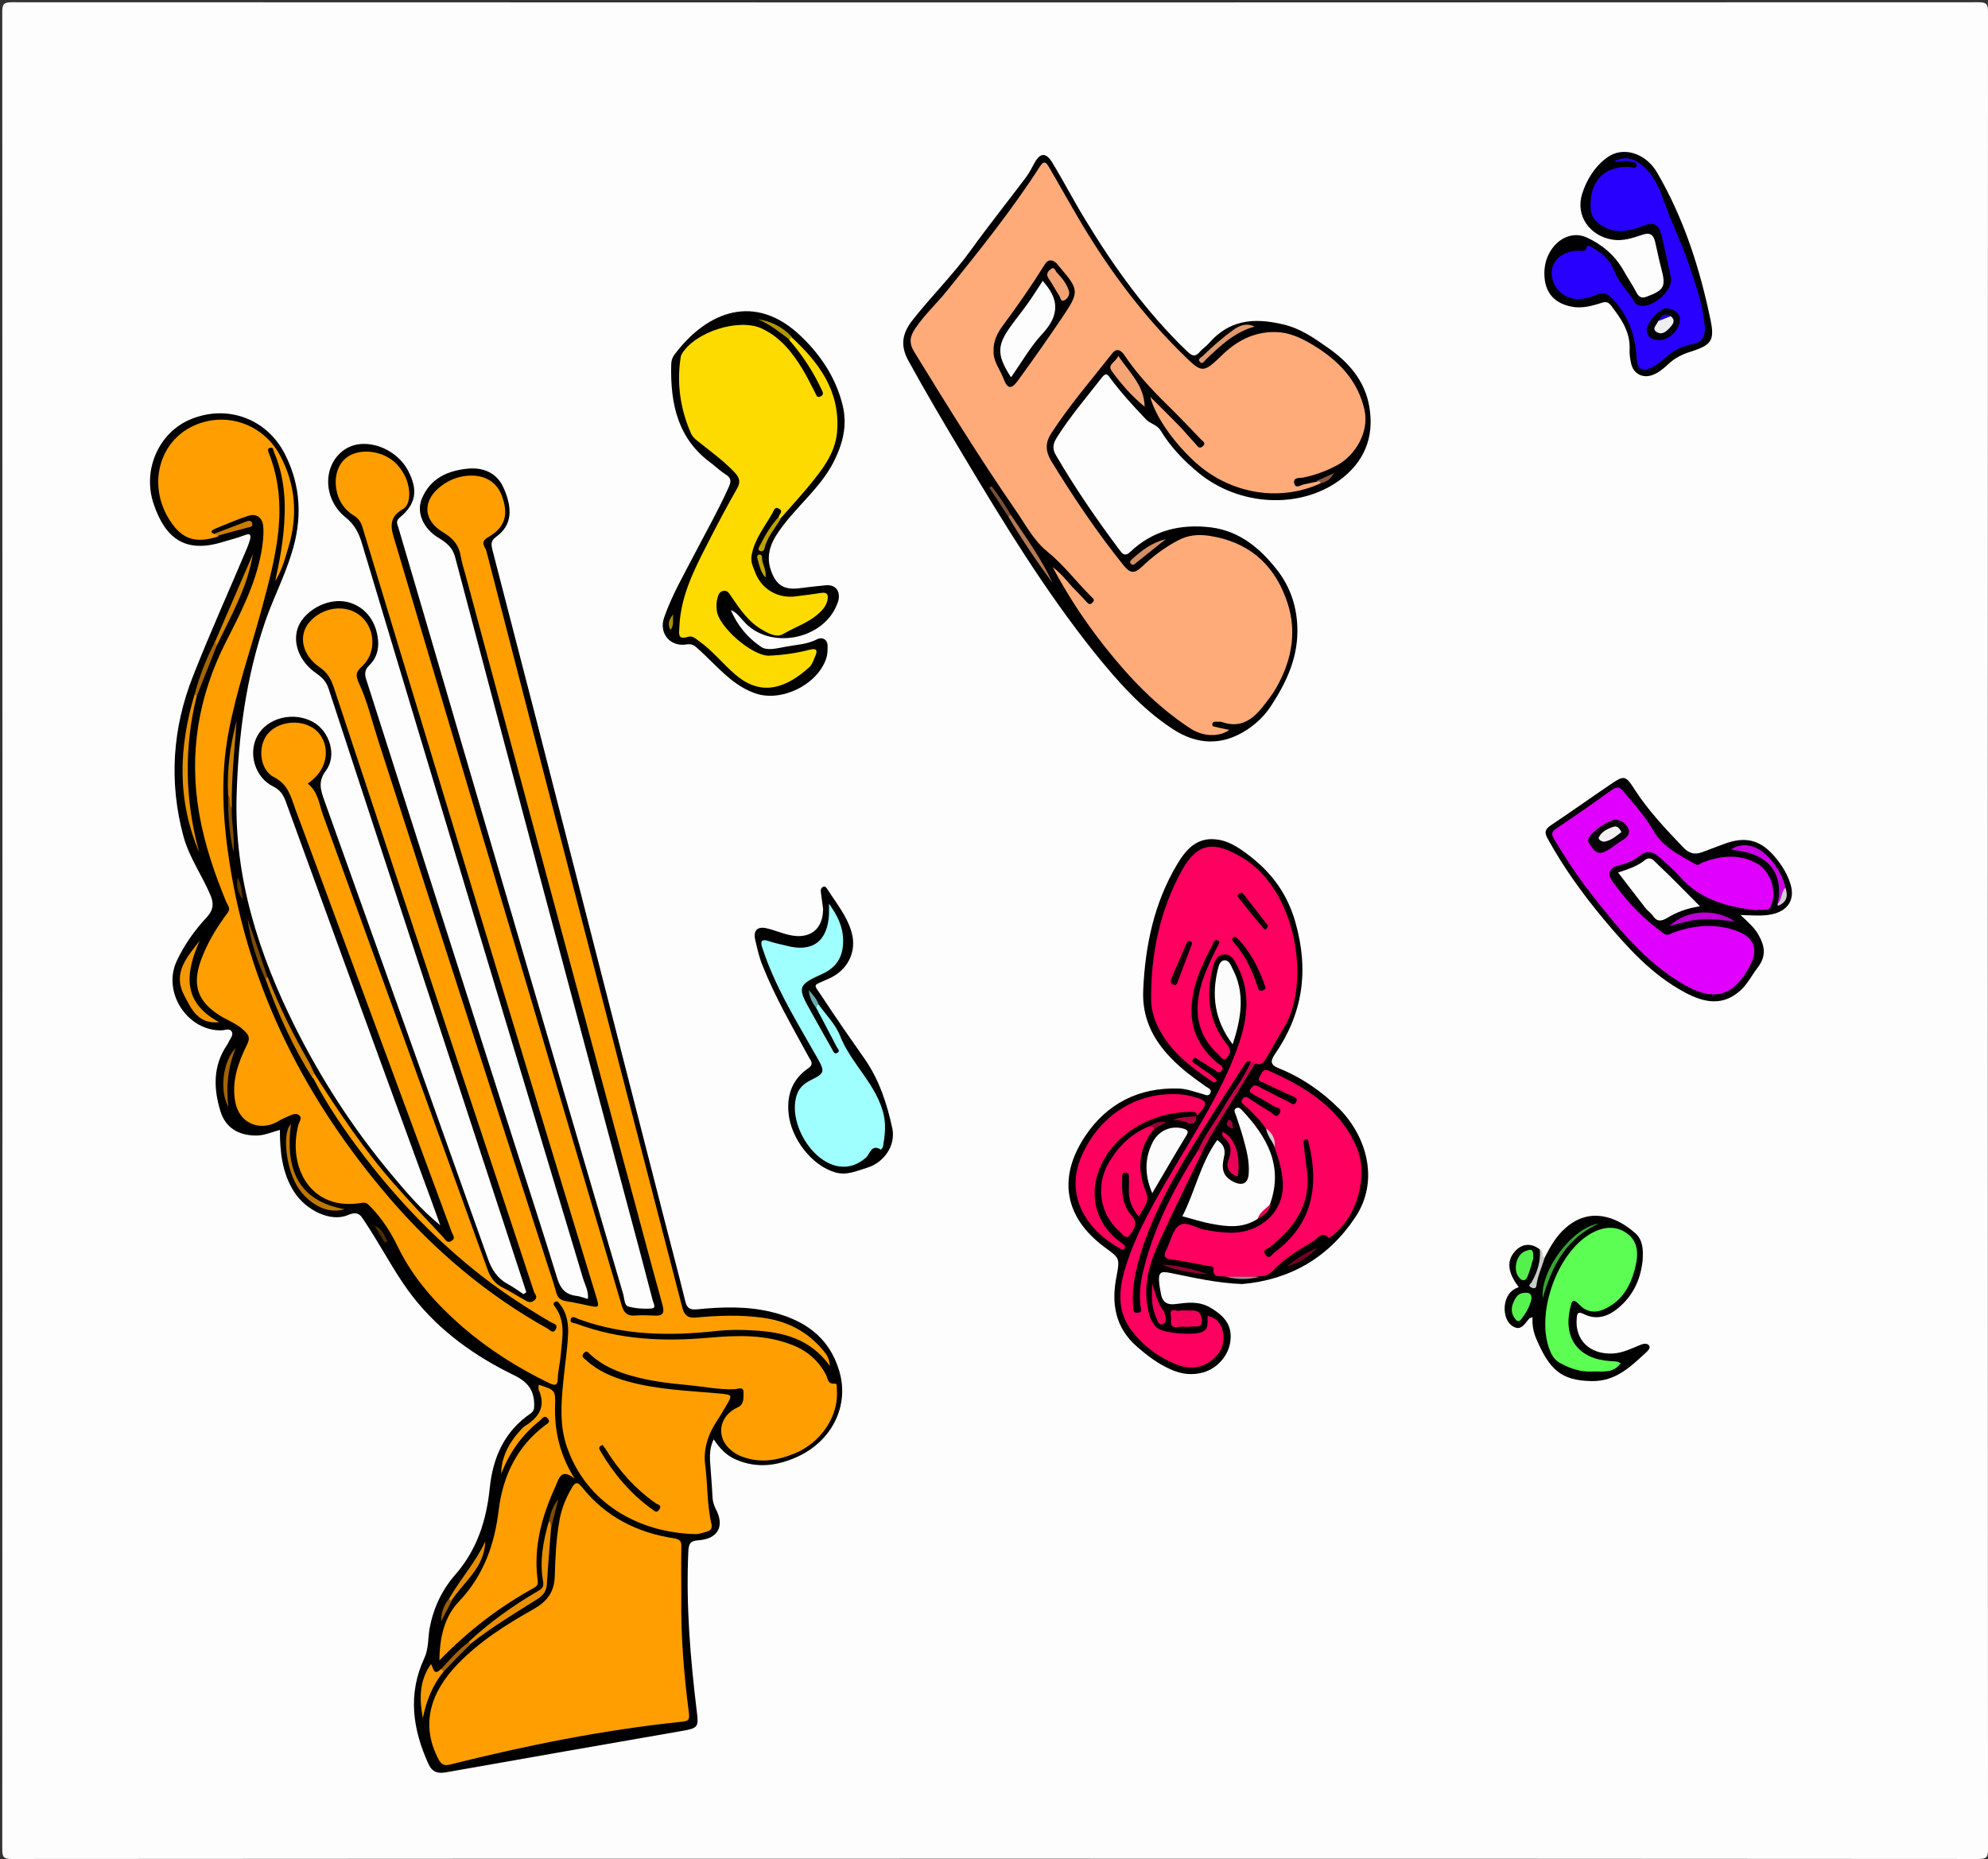 <?xml version="1.0" encoding="utf-8"?>
<!-- Generator: Adobe Illustrator 18.0.0, SVG Export Plug-In . SVG Version: 6.00 Build 0)  -->
<!DOCTYPE svg PUBLIC "-//W3C//DTD SVG 1.1//EN" "http://www.w3.org/Graphics/SVG/1.1/DTD/svg11.dtd">
<svg version="1.1" id="harp1" xmlns="http://www.w3.org/2000/svg" xmlns:xlink="http://www.w3.org/1999/xlink" x="0px" y="0px"
	 viewBox="0 0 706.7 660.9" enable-background="new 0 0 706.7 660.9" xml:space="preserve">
<rect x="0" y="0" width="706.7" height="660.9" fill="#333333" stroke="none"/>
<g>
	<g>
		<path fill="#FDFDFD" d="M353.7,660.8c-116.5,0-233,0-349.5,0.1c-2.8,0-3.4-0.6-3.4-3.4c0.1-217.8,0.1-435.6,0-653.3
			c0-2.8,0.6-3.4,3.4-3.4c233,0.1,466.1,0.1,699.1,0c2.8,0,3.4,0.6,3.4,3.4c-0.1,217.8-0.1,435.6,0,653.3c0,2.8-0.6,3.4-3.4,3.4
			C586.7,660.8,470.2,660.8,353.7,660.8z"/>
		<path d="M187.1,459.4c-3.4-10.5-6.9-21-10.3-31.5c-20-61-40-122-60-183.1c-0.8-2.4-2.2-3.9-4.2-5.3c-6-4.1-8.6-10.5-6.8-16.1
			c1.8-5.4,8.7-9.9,15.1-9.7c6.2,0.2,11.4,4.5,13,11c1.1,4.3,0.7,8.6-2.6,11.8c-1.9,1.8-1.7,3.5-0.9,5.7
			c17.4,54.5,34.8,109,52.2,163.5c5.2,16.3,10.5,32.5,15.5,48.8c1.1,3.6,2.9,5.7,6.7,6.2c1.3,0.1,2.6,0.7,4.2,1.1
			c0.3-2.8-1.1-5.1-1.8-7.5c-26.1-87-52.4-174-78.5-261c-1.1-3.7-2.6-6.8-5.9-9.4c-8.5-6.9-8-19.6,0.4-24.5c6.9-4,17.7-0.1,21.9,8
			c3.6,6.9,2.8,11.8-3,16.6c-1.5,1.3-0.9,2.2-0.5,3.5c6.8,23,13.5,45.9,20.2,68.9c19.9,68,39.9,135.9,59.8,203.9
			c0.4,1.5,0.3,3.8,1.8,4.2c2.6,0.7,5.5,0.9,8.2,0.7c1.9-0.2,0.6-2,0.4-3c-2.9-11.2-5.9-22.4-8.9-33.6
			c-20.5-76.8-41-153.6-61.3-230.5c-1-3.7-3.3-5.3-6.1-7c-5.3-3.3-7.8-9-5.7-13.9c3-7.2,9.2-9.9,16.4-10.6
			c5.5-0.5,10.3,1.6,12.6,6.8c3,6.8,3.5,13.1-2.7,17.5c-2.1,1.5-1.6,3-1.2,4.8c5.3,20.6,10.7,41.3,16,61.9
			c14.6,56.9,29.1,113.8,43.7,170.6c2.9,11.5,6,22.9,8.8,34.4c0.6,2.6,1.8,3.1,4.1,2.9c9-0.9,18-1.2,26.8,1
			c11.3,2.8,20.2,8.7,23.8,20.8c3.7,12-2.2,24.7-14.6,30.5c-7.2,3.3-14.5,4.4-22.1,1.1c-3.3-1.4-5.7-3.9-7.9-7.2
			c-1.3,2.7-1.4,5.2-1.3,7.7c0.3,4.4,0.7,8.7,0.9,13.1c0.1,1.4,0.5,2.6,1.1,3.9c3.3,6.1,0.9,10.7-6.1,11.2c-2.8,0.2-3.4,1-3.6,3.7
			c-0.9,19.2,0.7,38.2,3,57.2c0.7,5.3,0.4,5.9-4.8,6.8c-28.1,4.9-56.3,9.8-84.4,14.8c-2.9,0.5-4.9-0.1-6.2-3
			c-5.6-12.3-7.4-24.8-1.5-37.5c1.6-3.4,1.3-7.1,1.9-10.6c1.3-7.1,4.3-13.6,9-19c7.9-9,11.2-19.4,12.4-31c1.1-10.7,5.1-20,14.4-26.4
			c1.2-0.8,1.4-1.6,1.4-3.1c0-5.3-2.3-8.2-7.2-10.6c-13.8-6.7-26.2-15.5-35.8-27.7c-5.4-6.9-9.5-14.6-14.1-22c-1-1.6-2-3.2-3-4.7
			c-1.5-2.2-2.2-4.2-6.2-2.5c-6.1,2.6-14.9-1.8-19-8.2c-4.3-6.7-5.1-14.2-5.1-22.1c-3,0.8-5.7,2.1-8.8,2c-6-0.1-10.5-2.8-12.3-8.5
			c-2.5-8.1-2.8-16.2,2.3-23.7c0.3-0.4,0.5-0.9,0.7-1.3c0.6-1.1,1.6-2.3,1-3.4c-0.7-1.3-2.3-0.6-3.4-0.5
			c-12.2,0.5-21.4-13.4-16.2-24.6c2.7-5.8,6.4-11,10.7-15.6c2.4-2.6,2.6-5,1.2-8.1c-3-7-7.5-13.3-9.5-20.7
			c-5.2-19.3-3.9-38.4,3.4-56.9c6-15.3,12.8-30.3,19.2-45.5c0.4-0.9,0.7-1.9,1-2.8c0.5-1.8,0.3-2.7-1.9-1.8c-2.7,1-5.4,1.7-8.1,2.5
			c-13,3.9-20.1-1.4-24.2-13.7c-4.1-12.2,2-25.4,13.1-30c12.9-5.4,27-0.4,33.5,12.2c5.9,11.5,6.3,23.4,2.4,35.6
			c-2.5,8.1-6.4,15.7-9.2,23.7c-7,20.3-9.7,41.2-10.3,62.5c-0.8,29.2,7.9,56.1,20.8,82c9.3,18.6,20.5,35.9,33.8,51.9
			c5.5,6.6,11,13.1,17.8,18.6c-2.3-6.4-4.6-12.8-7-19.2c-16-43.8-32-87.6-47.9-131.4c-0.9-2.4-1.9-4.1-4.5-5.4
			c-6.5-3.2-9-11.8-5.6-18c3.5-6.4,12.8-8.8,19.8-4.9c5.8,3.2,8.6,11.8,4.6,17.2c-3,4-1.9,7-0.6,10.7
			c19.4,54.2,38.8,108.5,58.1,162.8c1.4,4,3.4,7.1,7.1,9.1c2,1.1,3.8,2.4,5.6,3.6C186.7,459.7,186.9,459.6,187.1,459.4z"/>
		<path d="M441.6,456.5c-8.7-0.3-17-2.2-25.3-3.9c-3.9-0.8-4.6-0.3-4.2,3.8c0.1,1,0.3,2,0.5,3c0.4,3.2,1.9,4.7,5.4,4.2
			c4-0.5,8.1-1.1,12.1,1.2c5.4,3.1,7.9,6.5,7.3,11.8c-0.5,5.1-4.5,9.8-9.6,11.3c-3.9,1.1-7.6,0.7-11.3-0.9c-4.7-2-8.6-5-12.4-8.3
			c-7.7-6.8-9.1-15.3-7.2-24.9c1.3-6.8,1-6.5-4.5-10.6c-13.6-10.2-16.7-24.1-6.7-39.2c7.7-11.6,19.1-17.5,33.4-17
			c2.9,0.1,5.6,1.2,8.3,1.9c1,0.3,2.3,1.1,2.9-0.4c0.5-1.3-0.8-1.6-1.6-2.2c-4.3-3-8.5-6.1-12.2-9.9c-6.7-6.8-10.6-14.7-10.1-24.5
			c0.7-15.8,3.9-31,12.1-44.7c3-5,6.8-9.5,13.6-8.8c3.5,0.3,6.5,1.9,9.3,3.8c9.2,6.4,15.8,14.1,19.1,25.7
			c4.9,17.3,2.6,32.5-7.3,46.9c-1.7,2.5-1.6,3.8,1.4,5c8.2,3.3,15.4,8.3,21.6,14.5c9.6,9.8,14.3,25.5,5.5,38.6
			C472.2,447.1,458.6,455,441.6,456.5z"/>
		<path d="M461.2,224.7c-0.1,9.7-4,18-9.2,26c-2.3,3.6-5.1,6.3-8.5,8.6c-8.9,5.9-17.9,5.7-26.9-0.3c-10.9-7.2-19.3-16.8-27.4-26.8
			c-17.6-22-32.2-45.9-46.6-70c-6.7-11.2-13.4-22.5-19.7-34c-3-5.5-2.1-9.8,1.5-14.4c6.6-8.4,14.3-16,20.6-24.7
			c6.4-8.9,13.3-17.5,19.9-26.3c1.1-1.5,1.9-3.2,2.8-4.8c2-3.7,4.1-3.9,6.3-0.3c4.1,6.7,7.7,13.7,11.8,20.4
			c10.3,17,21.9,33.1,36.3,46.9c1.7,1.6,2.8,2,4.4,0.1c0.9-1.1,2.1-1.8,3-2.8c7.3-8.5,15.8-9.5,26.5-7c6.5,1.5,11.1,4.9,16,8.3
			c7.5,5.2,13.3,11.9,14.8,21.2c1.8,10.7-1.9,19.6-10.7,26c-14.2,10.3-35.5,9.1-49.8-2.5c-5.4-4.4-10.1-9.3-13.7-15.2
			c-1.3-2.2-3.8-2.4-5.3-4.1c-4.4-4.6-8.7-9.3-12.5-14.4c-0.9-1.2-1.5-2.4-3-0.5c-5.5,7.1-11.4,13.9-16.2,21.6
			c-1.3,2.1-1.6,3.9-0.2,6.2c6.9,11.8,14.6,23,22.7,33.8c1.1,1.5,2,2.1,3.7,0.5c8.1-7.7,17.9-10,28.7-8.7
			c10.1,1.3,17.3,7.3,23.3,14.9C458.9,208.8,461.3,216.4,461.2,224.7z"/>
		<path fill="#010100" d="M259.8,216.9c2.3,5.4,6,9.9,10.8,13.1c2.2,1.5,5.9,0.4,8.8-0.1c3.8-0.7,7.6-0.8,11.2-2.7
			c1.4-0.7,3.5-0.2,3.6,2.4c0,1.6,0,3.2-0.6,4.8c-3.3,9.2-15.9,15.3-25.1,12.1c-6.7-2.3-11.5-7.3-16.4-12.1c-1.5-1.5-3-2.9-4.6-4.3
			c-1-0.9-2-1.2-3.4-1c-5.8,1-10-3.9-8-9.6c2.8-8,7.1-15.4,11-22.9c4-7.7,8.3-15.3,11.9-23.3c0.9-2,1.1-3.3-1-4.6
			c-1.8-1.1-3.3-2.6-5-3.9c-12.1-8.7-14.7-21.2-14.4-35c0-1.4,0.4-2.8,1.3-3.9c11.4-15.1,28.5-22.1,44.9-6.3
			c7,6.7,12.3,14.7,14.7,24.3c1.9,7.5,0,14.2-3.4,20.8c-4.5,8.5-12,14.6-17.7,22.1c-3.6,4.7-6.6,9.7-4.3,16.1
			c1.7,4.9,4.4,6.8,9.5,6.3c3.2-0.4,6.4-0.8,9.7-1.1c3.5-0.4,5.4,1.7,4.8,5.1c-0.1,0.6-0.4,1.2-0.6,1.8
			c-5.1,12.7-24.2,16.1-33.1,5.9C262.9,219.4,261.9,217.7,259.8,216.9z"/>
		<path fill="#010001" d="M618.7,325.3c2.8,2.6,5,4.5,6.5,7.2c2.1,3.8,2.8,7.3-0.3,11.4c-2.1,2.7-3.7,6-6.3,8.3
			c-6,5.4-12.5,4.5-19.7,0.6c-11.8-6.3-20.5-16.1-28.9-26.1c-7.4-8.9-14.2-18.3-19.8-28.5c-1.2-2.1-1.1-3.3,1.1-4.8
			c7.1-4.7,13.9-9.6,21-14.4c5-3.4,5.5-3.5,8.8,1.7c4.9,7.6,11.1,14.1,17.3,20.6c2.1,2.2,4.1,2.6,6.6,1.7c2.7-1,5.4-2,8-3
			c7.5-2.8,12.9-1.4,18,4.7c2.6,3.1,4.7,6.5,5.7,10.4c1.1,4.6-0.9,8.1-5.5,9.6C627.4,325.9,623.4,325.4,618.7,325.3z"/>
		<path fill="#010101" d="M549,97.3c-0.1-9.3,7.8-16.1,15-12.9c5.5,2.5,10,6.3,13.1,11.7c1.5,2.7,3.3,5.3,4.7,8
			c0.9,1.6,1.8,2,3.5,1.4c6.4-2.4,7-3.6,5.2-10.3c-0.8-3-1.4-6.1-2.1-9.1c-0.6-2.7-1.9-3.6-4.7-2.6c-3.3,1.1-6.7,2.3-10.5,1.7
			c-8-1.3-13.2-8.4-10.8-16.2c1.6-5.1,4.5-9.8,8.9-13c5.5-4.1,13.7-1.7,17.8,5.4c9.5,16.3,15.2,34.1,19,52.5c1.5,7.3,0.1,8.8-7,11.1
			c-3,0.9-5.8,2.3-8.1,4.5c-1.6,1.5-3.4,3-5.5,3.8c-3.4,1.3-6.7-0.3-7.6-3.8c-0.4-1.7-0.7-3.5-0.6-5.2c0.3-6.4-3.1-11.1-6.7-15.8
			c-1.3-1.7-2.7-1-4-0.6c-2.9,0.9-5.7,1.6-8.8,1.3C552.9,108.3,549,104.3,549,97.3z"/>
		<path fill="#010100" d="M549.1,447.1c2-3.9,4.1-7.7,7.5-10.6c8.4-7.4,17.9-4.2,24.8,2c2.7,2.4,2.8,6.2,2.5,9.8
			c-0.8,7.3-3.9,13.3-9.9,17.7c-3.4,2.4-7.1,3.1-10.9,1.2c-2.2-1.1-2.5-0.3-2.6,1.6c-0.7,7.6,4.7,12.8,12.8,12.4
			c3.6-0.2,6.7-1.8,9.9-3.1c0.9-0.4,2.2-0.6,2.9,0.1c0.7,0.7,0.1,1.6-0.6,2.3c-5.7,5.2-11,10.7-19.8,10.5
			c-10.7-0.2-14.9-4-19.6-15.1c-1-2.3-1.5-4.9-1.3-7.6c-0.5,0.2-0.8,0.2-1,0.3c-1.6,1.6-2.8,4.5-5.5,3.2c-2.7-1.3-3.6-4.4-3.4-7.4
			c0.3-3.2,1.8-5.7,5-6.8c-4-5.2-4.4-9.4-1.3-12.8c2.5-2.7,5.7-3,8.8-0.6c1,3.9,0.9,4.6-1.9,11.2c-0.2,0.5,0.6,0.3,0.1,0.2
			C546.9,452.8,547,449.5,549.1,447.1z"/>
		<path fill="#010101" d="M292.6,323.1c-0.3-2-0.5-4-0.8-5.9c-0.1-0.8,0-1.5,0.8-1.9c0.7-0.4,1.2,0.3,1.5,0.8
			c3.2,5,7.1,9.7,8.7,15.6c1.8,6.7-1.5,13.2-7.9,16.1c-6.5,3-5.9,1.5-2.3,7.1c4.8,7.3,9.8,14.5,14.8,21.6c5.2,7.5,7.9,15.9,9.8,24.6
			c1.3,6.2-3,12.3-9.1,14.1c-3.7,1.1-7.1,2.8-11.2,1.6c-8.3-2.4-15.8-12-16.6-21.2c-0.6-6.6,1.5-12,7-15.8c2.2-1.5,0.9-2.7,0.2-4
			c-5.8-10.7-12-21.3-16.5-32.7c-1.2-3-1.9-6.2-2.6-9.3c-0.6-3,0.9-4.5,4-3.8c2.8,0.6,5.4,1.8,8.2,2.4
			C288,334.1,292.6,330.3,292.6,323.1z"/>
		<path fill="#C7CEC7" d="M549.1,447.1c-0.9,3.3-2.5,6.4-2.9,9.8c-0.1,1.2-0.9,1.3-1.9,0.8c-1.2-0.6-0.4-1.1,0-1.6
			c2.2-3.7,3.4-7.6,3.1-11.9C549,444.5,547.7,446.5,549.1,447.1z"/>
		<path fill="#FE9E00" d="M111.8,381.8c8.7,13.6,17.6,27,28.3,39.1c5.7,6.5,11.6,12.7,17.5,19c0.7,0.8,1.4,2.3,3,1.2
			c1.5-1,0.3-2.1,0-3c-17.6-47.6-35.2-95.3-52.8-142.9c-1.2-3.3-2.5-6.5-3.6-9.8c-1.3-3.8-2.7-7-6.8-9.1c-4.7-2.4-5.8-9.7-3-14.3
			c2.8-4.8,10.5-6.6,16-3.7c4.7,2.4,6.7,8.4,4.6,13.6c-1.1,2.8-3,4.8-5.6,6.7c3.6,2.8,4,7,5.3,10.8c19.6,54,39.1,107.9,58.6,161.9
			c1,2.8,2.5,5,5.3,6.4c2.7,1.3,5.2,3,7.8,4.4c1,0.6,2,1.3,3.4,0.3c1.7-1.2,0.3-2.3,0-3.2c-9.9-30.2-20-60.4-30-90.6
			c-13.7-41.5-27.5-82.9-41.2-124.4c-1-2.9-2.3-5.2-5-7c-6.2-4.3-7.6-11.1-3.8-15.8c4.7-5.7,13.2-6.8,18.4-2.4
			c5.2,4.4,5.7,12.9,0.7,17.7c-2.1,2-2.8,2.9-1.3,6.2c3,6.4,4.6,13.4,6.8,20.2c19.9,61.6,39.8,123.2,59.7,184.9
			c1.2,3.8,2.6,7.6,3.6,11.4c0.5,2,1.6,2.9,3.6,3.2c2.6,0.4,5.2,1,7.7,1.5c4,0.9,4.1,0.8,3-2.9c-4.1-13.4-8.1-26.7-12.2-40.1
			c-18.6-61.2-37.2-122.5-55.8-183.7c-5-16.6-10.1-33.2-15.1-49.8c-0.5-1.8-1.4-3.3-3.1-4.3c-3.6-2.2-5.7-5.6-6.3-9.7
			c-0.8-5.5,1.4-10.2,5.5-12c5.1-2.3,12.3-0.7,16.2,3.6c2.3,2.6,3.8,5.5,4.2,9c0.3,2.6-0.1,5.6-2.2,6.8c-5.7,3.3-4,7.5-2.6,12.1
			c16.7,56.1,33.3,112.2,50,168.3c10.1,34.2,20.3,68.4,30.4,102.7c0.8,2.6,1.9,3.8,4.7,3.6c2.2-0.2,4.5-0.1,6.7,0
			c2.9,0.2,4-0.5,3.1-3.8c-4.5-16.1-8.7-32.3-13.1-48.4c-19-70.5-38-140.9-57-211.4c-0.6-2-1.2-4.1-1.6-6.2c-0.6-4-2.7-6.5-6.2-8.6
			c-7.5-4.4-7.5-11.7-0.4-16.8c2.5-1.8,5.2-2.9,8.3-3.3c6.2-0.7,10.8,1.7,12.8,6.8c2.6,6.8,1.4,11.5-4.8,15c-3.1,1.8-1,3.4-0.6,4.9
			c5.4,21,10.9,42,16.3,63.1c17.8,68.6,35.5,137.1,53.3,205.7c0.7,2.8,2,4,4.9,3.7c7.7-0.7,15.5-1,23.2,0
			c8.9,1.1,16.4,4.8,22.2,11.9c1,1.2,2,2.5,2.2,5.3c-7-9.7-16.6-12-26.9-12.6c-4.5-0.3-9-0.3-13.5,0.2c-16.6,1.8-32.9,1.6-48.8-4.2
			c-0.9-0.3-2.4-1.5-2.9,0c-0.5,1.5,1.4,1.3,2.3,1.7c15.1,5.6,30.6,6.3,46.5,4.9c10.2-0.9,20.5-1.3,30.3,2.7
			c5.2,2.1,9.1,5.6,11.7,10.6c0.6,1.2,0.5,3.3,3.1,3c0.9-0.1,0.6,1.4,0.7,2.2c0.7,9.4-5.7,18.9-15.2,22.7
			c-6.2,2.5-12.4,3.5-18.9,0.9c-1.3-0.5-2.4-1.2-3.5-2.1c-5.6-4.6-4.4-12.3,2.4-15.3c2.3-1,2-3.6,2-5.5c-0.1-1.9-1.9-1-3.2-0.9
			c-5.6,0.2-11.2-1-16.7-1.5c-6.6-0.6-13.2-1.4-19.6-3.2c-5.5-1.5-10.6-3.7-14.9-7.6c-0.7-0.6-1.3-1.8-2.4-0.5
			c-1,1.2,0.1,1.8,0.8,2.4c4.2,3.9,9.4,6.1,14.8,7.6c10.7,3,21.7,3.3,32.6,4.3c4.7,0.5,4.8,0.4,2.3,4.6c-1.3,2.3-2.7,4.5-4.1,6.7
			c-2.6,4.4-3.9,9.2-3.2,14.3c0.9,6.9,0.6,13.9,2.2,20.8c0.3,1.4-0.1,2.2-1.3,2.6c-1.4,0.4-2.9,1-4.3,1
			c-20.9-0.5-38.9-11.4-45.7-30.8c-2.8-7.8-2.1-16-1.3-24.1c0.5-5.1,1.3-10.2,1.6-15.3c0.3-4.1-0.2-8.3-3-11.7
			c-0.4-0.5-0.7-1.1-1.5-0.7c-0.7,0.3-0.8,0.9-0.3,1.5c4.2,5.4,2.7,11.6,2.2,17.7c-0.2,2.6-0.9,5.2-1,7.8c0,3-1.1,2.9-3.3,1.8
			c-10.9-5.3-21.2-11.8-30.4-19.7c-9.3-8.1-17.5-17.1-23-28.3c-2.6-5.4-5.8-10.5-10.1-14.8c-0.9-0.9-1.4-1.4-2.7-1.2
			c-18.4,3.3-26.7-12.8-22.7-27.8c0.3-1.1,1.5-2.4,0.1-3.4c-1.1-0.8-2.4-0.1-3.6,0.4c-1.4,0.6-2.7,1.2-4,2c-6.6,3.6-13.7,0.3-15-7.2
			c-1.3-7.3,1.1-13.9,4.2-20.2c1.1-2.2,0.8-3.3-0.9-4.9c-2.5-2.5-5.7-3.6-8.5-5.3c-9-5.6-10.3-12-6.2-21.8c2.2-5.4,5.3-10.3,8.8-15
			c1.1-1.5-0.1-2.6-0.6-3.8c-4.2-10.2-7.7-20.5-9.6-31.4c-3.7-21.4-0.3-41.6,9.5-61c5.2-10.2,10.5-20.4,12.6-31.9
			c0.5-3,0.9-5.9,0.7-8.9c-0.2-3.3-2.3-5-5.4-4c-4,1.3-7.9,3-11.8,4.6c-1.6,0.7-1.8,1.5,0.3,1.9c0.8-0.3,1,0.1,0.9,0.8
			c-8,2.6-12.8,1.1-17.1-5.5c-7.5-11.3-4.8-26,6-32.6c11.6-7,26.6-2.9,33.1,9.4c5.5,10.3,6.3,21.2,3,32.3c-1.2,3.9-2.1,8-4.8,12.3
			c2.2-9.7,3.6-18.6,3.4-27.7c-0.2-6.3-1.3-12.4-3.8-18.2c-0.3-0.6-0.1-1.7-1.3-1.5c-1.2,0.2-0.8,1.1-0.6,1.7
			c7.5,18.8,2.5,37.1-2.4,55.3c-4,14.8-9.1,29.3-11.9,44.4c-2.9,15.4-2,30.8,0.4,46.2c7.1,45.5,27.3,84.7,57,119.3
			c16,18.6,34.5,34.2,56,46.2c0.9,0.5,2,2.1,3,0.2c0.9-1.8-1.1-2-1.9-2.5c-8.3-4.9-16.3-10.1-24-16c-15.8-12.3-29.7-26.6-41.9-42.5
			c-6.8-8.9-13.2-18.1-18.4-28.1C110.4,382.4,110.5,381.8,111.8,381.8z"/>
		<path fill="#FE9E00" d="M242.2,567.6c-0.2,13.9,0.9,27.7,2.7,41.4c0.3,2.4-0.2,2.9-2.5,3.1c-27.8,2.9-55.2,8.4-82.3,15.2
			c-2.4,0.6-3.2,0-4.3-2c-6.4-12.3-2.7-23.7,6.8-33.6c7.9-8.2,17.4-14.2,27.2-19.7c4.7-2.7,7.2-6,7.4-11.5
			c0.2-6.7,0.5-13.5,1.7-20.1c0.7-4.1,2.3-7.9,4.4-11.5c1-1.7,1.8-2.4,3.5-0.3c8.4,10.6,19.6,16.3,32.8,18.3
			c2.5,0.4,2.7,1.4,2.6,3.4C242.1,556.1,242.2,561.8,242.2,567.6z"/>
		<path fill="#FE9E00" d="M156.2,590.3c0.1-8.5,1.9-15.7,7-21c8.8-9.3,12.6-20.2,14.1-32.6c1.5-12,6.5-22.5,16.5-30
			c0.7-0.5,2-1.1,1-2.3c-1.1-1.5-2-0.2-2.7,0.5c-6.2,4.9-10.8,11-13.9,19c-0.1-4.9,2.2-10.2,6-14.5c0.8-0.9,1.6-2,2.7-2.6
			c4.8-3.1,7.2-6.9,4.6-12.7c-0.2-0.5,0-1.2,0-1.8c5.9,1.9,6,1.9,5.8,7.6c-0.2,9.1,1.8,17.6,7,25.8c-5-4.1-5.7,0.3-6.9,2.9
			c-4.8,10.5-7.8,21.3-6.3,33c0.2,1.3,0.1,2.1-1.1,2.8C177.7,571.2,166.7,579.5,156.2,590.3z"/>
		<path fill="#E79000" d="M195.9,543.2c-0.5,6.7-1.1,13.4-1.5,20.1c-0.2,2.4-1.2,3.8-3.2,5.1c-8.1,5.1-16.3,10-23.9,16
			c-0.7,0.3-0.8-0.1-0.7-0.7c7.5-7,15.8-12.9,24.7-18.1c1.6-0.9,2.1-1.6,1.7-3.7c-1.2-7.1,0.1-14.1,2.1-21
			C196.9,541.1,195.9,542.3,195.9,543.2z"/>
		<path fill="#F39801" d="M77.9,363.4c-7.5,0.8-9.9-4.7-12.5-9.7c-4.1-8,1.2-13.5,5.6-19.3C66,345.7,64.5,356.2,77.9,363.4z"/>
		<path fill="#E79000" d="M69.9,247.6c-4.6,18.6-4.1,37,0.9,55.4c-7.9-18.5-7.3-37.3-1.6-56.2C69.8,246.7,70.2,246.9,69.9,247.6z"/>
		<path fill="#F89A00" d="M157.7,594.3c-4,4.8-6.1,10.4-7.4,16.5c-1.2-6.6-1.4-13.1,2.9-19.2c0.9,1.3,0.9,4.4,3.5,1.8
			C157.5,593.2,157.8,593.5,157.7,594.3z"/>
		<path fill="#C07700" d="M103.4,399.7c-1.9,15.5,2.1,27.1,19.1,30.2c-7.2,2.2-14.1-3.3-17.1-8.6
			C101.6,414.6,100.3,402.6,103.4,399.7z"/>
		<path fill="#D28200" d="M111.8,381.8c-0.6,0.3-0.6,0.9-0.7,1.4c-7-11-12.3-22.9-16.7-35.1c-0.2-0.8,0.1-0.9,0.8-0.7
			c4.1,10.6,9.2,20.8,14.9,30.7C110.7,379.3,111.2,380.6,111.8,381.8z"/>
		<path fill="#D78600" d="M76.5,228c4.5-10.3,8.9-20.7,13.4-31c-1.9,11.8-7.8,21.9-12.8,32.5C75.9,229.4,76,228.8,76.5,228z"/>
		<path fill="#E48E00" d="M159.6,568.4c4-7,9.5-13,12.9-20.4c-0.2,9.3-7.7,14.4-12.1,21.2C159.8,569.4,159.4,569.2,159.6,568.4z"/>
		<path fill="#CB7E00" d="M81.1,282.8c-0.5-9,0.7-17.8,3-26.5c-0.7,10.3-1.9,20.6-1.7,30.9C80.2,286.2,82.1,284.1,81.1,282.8z"/>
		<path fill="#A36400" d="M83.8,372.6c-2.7,6.6-3.5,13.4-2.6,20.9C77.9,387.9,79.2,377.2,83.8,372.6z"/>
		<path fill="#A56600" d="M76.5,228c0.2,0.5,0.4,1,0.6,1.4c-2.4,6.1-4.8,12.1-7.2,18.2c-0.2-0.3-0.5-0.5-0.7-0.8
			C70.9,240.3,73.4,234,76.5,228z"/>
		<path fill="#7E4C00" d="M95.1,347.4c-0.3,0.2-0.5,0.5-0.8,0.7c-3-6.9-5.4-13.9-6.3-21.5C90.4,333.6,92.8,340.5,95.1,347.4z"/>
		<path fill="#CA7D00" d="M77.2,190.5c-0.3-0.3-0.6-0.5-0.9-0.8c3.7-1.4,7.3-2.8,11-4.2c0.8-0.3,2.1-0.8,2.4,0.7
			c0.2,1.1-0.9,1.2-1.8,1.4C84.4,188.5,80.8,189.5,77.2,190.5z"/>
		<path fill="#7E4C00" d="M81.1,282.8c1.3,1.2,0,3.2,1.3,4.4c-0.2,5.3,1.2,10.5,0.6,15.8C81.5,296.3,81,289.6,81.1,282.8z"/>
		<path fill="#A56500" d="M157.7,594.3c-0.3-0.3-0.6-0.6-0.9-0.9c3.1-3.4,6.1-6.9,9.8-9.6c0.2,0.2,0.5,0.4,0.7,0.7
			C164.1,587.6,160.9,590.9,157.7,594.3z"/>
		<path fill="#7D4C00" d="M195.9,543.2c-0.3-0.7,0.2-1.8-0.8-2.3c0.6-2.8,1.4-5.6,3.4-7.9C197.6,536.4,196.8,539.8,195.9,543.2z"/>
		<path fill="#985D00" d="M159.6,568.4c0.3,0.3,0.6,0.6,0.9,0.9c-1.2,2.4-2.5,4.8-3.7,7.1C156.8,573.4,157.7,570.7,159.6,568.4z"/>
		<path fill="#5A3500" d="M84.5,312c1.2,2.2,1.5,4.5,1.8,7.9C84.2,316.9,84,314.5,84.5,312z"/>
		<path fill="#4E2D00" d="M136.8,441.8c-1.2-2-2.5-4.1-3.7-6.1c2.7,1,3.5,3.4,4.6,5.5C137.4,441.4,137.1,441.6,136.8,441.8z"/>
		<path fill="#FE005F" d="M426.9,410.5c-4.9,10.2-10,20.4-14.7,30.7c-3.5,7.7-6,15.6-4.1,24.3c0.5,2.5,1.3,4.9,3.3,6.6
			c2.3,2,13.5,2.8,16.2,1.3c2.3-1.3,1.5-3.4,1.7-5.6c3.4,0.8,5.1,3.2,5.5,6.2c0.7,4.2-1.2,7.6-4.6,10c-3.8,2.7-8,2.7-12.2,1
			c-6.4-2.6-11.8-6.7-15.9-12.2c-5.3-7.1-4.3-15.1-1.8-22.9c3.9-12.4,10.6-23.5,17.1-34.7c8-13.5,16.6-26.8,22.1-41.6
			c3.7-9.9,5.6-20,0.4-30.1c-1.1-2.1-2.1-4.3-4.7-4.2c-2.6,0.1-3.6,2.6-4.1,4.8c-2.5,9.9-1.4,19.3,5.2,27.4c1.6,1.9,0.9,3.4-0.2,4.6
			c-1.3,1.4-2.2-0.5-3-1.2c-7.9-7.2-8.8-16.1-5.8-25.7c1.4-4.4,3.4-8.6,5.5-12.7c0.3-0.7,1.3-1.5,0.1-2.2c-0.9-0.5-1.3,0.4-1.6,1
			c-3.7,7.1-7.2,14.2-7.7,22.5c-0.5,8.3,2.9,14.7,9,20c0.8,0.7,2.8,1.2,1.7,2.8c-1.1,1.6-2.1-0.2-3.1-0.7c-1.7-0.8-3.2-2-4.8-2.9
			c-0.7-0.4-1.5-1.5-2.2-0.5c-1,1.3,0.6,1.6,1.3,2.1c2.3,2,5.2,3.2,7.1,5.6c-0.6,0.7-1.1,0.7-1.5,0.4c-6.9-4.6-13.5-9.5-17.9-16.7
			c-2.4-3.9-4-8.1-4-12.7c-0.1-16.1,3.1-31.5,10.9-45.7c5.6-10.1,11.5-10.6,21.5-4.6c19.5,11.6,24.4,44.9,14.8,60.5
			c-2.3,3.7-4.3,7.6-6.6,11.3c-0.8,1.3-1.7,2.1-3.3,1.4c-0.6,0.4-1.3,0.3-2,0.5c-2.8,2.1-4,5.4-5.8,8.1
			c-8.8,13.3-17.5,26.8-24.6,41.1c-4.6,9.3-8.4,18.9-9.8,29.4c-0.3,2.3-0.3,4.7-0.1,7c0.1-11.5,3.8-22,8.4-32.2
			c3.1-7,6.7-13.7,10.6-20.2c0.8-1.3,1.3-3.1,3.3-3.2C427.2,408.9,427.3,409.6,426.9,410.5z"/>
		<path fill="#FE005F" d="M435.8,453.9c-1.8-0.5-4.8,0.9-4.4-3c0.1-0.7-1.4-0.8-2.3-0.9c-4.3-0.8-8.6-1.7-12.9-2.3
			c-2.5-0.3-2.5-1.4-1.7-3.2c0.1-0.1,0.1-0.2,0.2-0.3c1.4-2.9,2.1-6.8,4.4-8.5c2.5-1.8,6,0.9,9.1,1.5c5.9,1,11.8,2,17.6-0.6
			c7.6-3.4,11.3-10.3,10-18.5c-0.5-3.6-1.5-7-2.8-10.4c-0.4-2.4-1.8-4.4-3-6.5c-2.1-3-4.6-5.6-7.4-8.1c-0.7-0.7-1.8-1.1-0.9-2.4
			c0.9-1.2,1.7-0.6,2.6,0c2.4,1.6,4.8,3.2,7.3,4.6c1,0.6,2.1,2.6,3.3,0.5c1.1-2-1.3-2-2.2-2.6c-2.3-1.5-4.7-2.7-7.1-4.1
			c-0.8-0.5-1.9-0.8-0.9-2.2c0.7-0.9,1.3-1.3,2.5-0.7c3.6,1.9,7.3,3.8,11,5.6c0.8,0.4,1.7,1.5,2.5,0.1c0.9-1.6-0.5-1.8-1.5-2.3
			c-3.3-1.5-6.6-3-9.8-4.6c-0.8-0.4-2.7-0.5-1.6-2.2c0.7-1.1,1.1-3.1,3.3-2.1c13.1,5.8,25,13.1,31.1,27c4.4,10.1,0.3,25-8.7,31.7
			c-0.4,0.3-1.1,0.8-1.2,0.7c-2.5-2.7-3.9,0.3-5.5,1.2c-4.1,2.5-8.4,5-12,8.2c-2.2,1.9-3.6,4.4-6.9,4.2
			C443.8,454.3,439.8,454.3,435.8,453.9z"/>
		<path fill="#FEFDFE" d="M447.1,433.3c-5.1,3.4-10.7,2.9-16.3,1.8c-3.4-0.6-6.7-1.7-10.5-2.7c4.6-8.9,6.4-18.8,12.4-27.1
			c2.2,1.5,3.1,3.3,2.4,6.1c-1.1,4.7,0,7.1,3.5,8.8c3.1,1.5,5.1,0.5,5.3-3c0.3-4.3-0.8-8.4-1.9-12.4c-0.8-2.9-1.8-5.7-2.7-8.5
			c-0.3-0.8-0.9-1.7,0.1-2.3c1-0.6,1.6,0.2,2.2,0.8c8.8,9.4,14.7,19.7,9.9,33.2C450.6,430.1,448.5,431.4,447.1,433.3z"/>
		<path fill="#FD005E" d="M425.4,396.8c0.2-1.6-0.8-1.5-1.9-1.5c-13.4-0.1-27.8,7.5-32.8,20.6c-3.6,9.3-1,19,6.8,25.1
			c0.7,0.5,1.4,1.1,2.1,1.6c0.5,0.4,0.4,0.9,0.1,1.3c-0.4,0.6-0.9,0.3-1.3,0.1c-11.8-6.4-20.3-18.7-13.8-33.3
			c6.7-14.9,20.4-22.9,35.5-21.6c1.1,0.1,2.2,0.3,3.3,0.6C429.6,391.3,429.8,392,425.4,396.8L425.4,396.8z"/>
		<path fill="#FD005E" d="M410.3,401.3c-5.6,6.8-6.2,14.4-3,22.3c1.7,4-1.2,5.9-2.4,9c-2.7-3.1-3.8-6.4-3.6-10.2
			c0-1.1,0.1-2.2,0-3.4c0-0.9,0.3-2.2-1.3-2.1c-1.3,0.1-1.1,1.1-1.1,1.9c-0.2,4.8,0,9.7,3.4,13.4c2.5,2.8,0.7,5-0.7,6.9
			c-1.3,1.8-2.6-0.4-3.5-1.2c-7-6-8.7-16-4.2-24.1c3.4-6.1,8.3-10.9,14.9-13.5C409.7,400,410.4,400.1,410.3,401.3z"/>
		<path fill="#FCFCFC" d="M438.2,371.3c-6.5-8.6-7.6-17.5-5.2-27c0.3-1.3,0.9-3,2.5-2.9c1.4,0.1,2,1.6,2.6,2.9
			C442.7,353,441.3,361.8,438.2,371.3z"/>
		<path fill="#FCFCFC" d="M409.6,424.2c-2.8-6.6-2.7-12.5,0.2-18.2c2.2-4.2,6.6-5.9,10.7-4.8c1.9,0.5,2.1,1.1,1.1,2.7
			C417.7,410.3,413.9,416.9,409.6,424.2z"/>
		<path fill="#F3005A" d="M421.4,471.7c-0.7,0-1.5-0.1-2.2,0c-4.1,0.8-2.6-2.3-3-4.1c-0.5-2.8,1.8-1.5,2.8-1.6
			c1.6-0.3,3.2,0,4.8-0.1c2.8-0.1,3.4,1.8,3.4,3.8c0,2.6-2.2,1.7-3.6,1.9C422.9,471.8,422.1,471.7,421.4,471.7
			C421.4,471.7,421.4,471.7,421.4,471.7z"/>
		<path fill="#CD004B" d="M426.9,410.5c-0.2-0.6-0.2-1.3-0.9-1.7c-0.9-1-0.3-1.9,0.2-2.7c6-9.7,11.8-19.5,18.4-28.8
			c0.5,0.2,1.1,0.5,1.6,0.7c-3.7,6-7.3,12.1-11.1,18C432.3,400.8,429.2,405.4,426.9,410.5z"/>
		<path fill="#E90157" d="M440,418.3c-3.2-1.1-4.3-3.3-3.3-5.9c1.2-3.2,1.1-5.7-1.6-8c-0.6-0.5-0.9-1.2-0.4-2
			C439.1,404.7,441.1,410.7,440,418.3z"/>
		<path fill="#EF0059" d="M409.7,456.4c1,3.8,1.9,6.9,3.8,9.5c0.2,0.3,0.5,0.6,0.5,1c0.3,1.4,1,3.3-0.7,3.9
			c-1.4,0.5-1.8-1.3-2.3-2.4C409.4,464.8,409.2,461,409.7,456.4z"/>
		<path fill="#930033" d="M413,449.6c5.7,0.2,11.1,1.6,16.4,3.4C423.7,452.7,418.2,451.6,413,449.6z"/>
		<path fill="#740027" d="M457.4,450.3c3.9-3.2,7.1-5.2,10.9-6.6C465.5,446.5,462.3,448.9,457.4,450.3z"/>
		<path fill="#AC003E" d="M425.3,396.8c-0.1,2.3-0.9,3.4-3.4,2.3c-1.5-0.7-3.3-0.9-5-0.9C419.7,397,422.5,397.1,425.3,396.8
			C425.4,396.8,425.3,396.8,425.3,396.8z"/>
		<path fill="#909090" d="M435.8,453.9c4,0,8,0,11.9,0C443.8,455,439.8,455,435.8,453.9z"/>
		<path fill="#970035" d="M410.3,401.3c-0.2-0.8-1-0.7-1.6-0.8c1.6-1.4,3.5-1.9,5.8-1.6C413.2,399.7,411.8,400.5,410.3,401.3z"/>
		<path fill="#D1D1D1" d="M450.1,401.2c2.2,1.6,3.3,3.7,3,6.5C452.2,405.5,450.4,403.7,450.1,401.2z"/>
		<path fill="#E50055" d="M447.1,433.3c0.7-2.5,3-3.6,4.6-5.3C451.4,430.8,449.3,432.1,447.1,433.3z"/>
		<path fill="#A3003A" d="M438.3,401.3c-1.3-0.7-2.7-0.8-2-2.5c0.1-0.3,0.6-0.8,0.7-0.7C438.3,398.6,438.2,399.8,438.3,401.3z"/>
		<path fill="#FEAB79" d="M469.5,171.8c-14.9,6.9-32.9,3.7-45.4-8.2c-7.2-6.8-13.4-15.6-15.2-22.5c3.3,3.3,6.6,6.5,9.8,9.8
			c2.2,2.2,4.1,4.6,6.3,6.9c0.6,0.7,1.2,1.9,2.4,1c1.6-1.2,0.1-2-0.5-2.6c-4-4.2-7.9-8.3-12-12.3c-5.5-5.4-10.8-11.1-15.1-17.5
			c-1.2-1.8-2.7-2.9-4.4-0.8c-7.3,9.3-15.1,18.3-21.6,28.3c-2.3,3.5-2.2,6.4-0.1,10c7.9,12.9,16.3,25.4,25.8,37.2
			c2.1,2.6,3.7,3,6.3,0.5c3.9-3.7,8.2-7,13-9.5c3.6-1.9,7.1-2.2,11.2-1.6c13.4,2.1,22.3,9.5,27,21.9c4.3,11.1,2.5,21.8-3.2,31.9
			c-1.3,2.4-3,4.5-4.7,6.7c-3.8,4.9-8.2,8-14.7,5.7c-0.5-0.2-1-0.1-1.5-0.1c-0.7,0-1.7-0.3-1.9,0.7c-0.3,1.1,0.8,1,1.5,1.2
			c1.4,0.4,2.9,0.6,4.5,1c-3.6,2.6-9.4,2.4-13.8-0.5c-12.1-7.9-21.8-18.1-30.7-29.4c-6.7-8.5-12.7-17.5-18.3-28
			c3.6,2.7,5.5,5.6,7.9,8c1.3,1.3,2.6,2.7,3.9,4.1c0.7,0.7,1.3,1.7,2.4,0.5c1-1,0-1.6-0.5-2.1c-5.3-5.3-9.8-11.3-15.7-16.1
			c-4.9-4-7.7-9.7-11.3-14.8c-12.6-18.3-24.3-37.2-35.9-56.1c-2-3.3-1.5-5.6,0.4-8.4c3.3-4.9,7.7-8.9,11.3-13.4
			c11.5-14.3,23-28.6,32.9-44c1.5-2.4,2.3-1.6,3.3,0.1c4.1,7,8,14.1,12.2,21.1c9.9,16.4,21.3,31.6,35,45.1c7.4,7.3,7.4,7.3,14.8,0.2
			c5.5-5.2,11.9-8.2,19.6-7.7c5.5,0.4,10.2,3.2,14.7,6.1c7.7,5.2,13.6,11.8,15.8,21.3c1.9,8-3.2,16.3-9.5,19.8
			c-3.9,2.1-7.9,3.6-12.3,4.5c-1.2,0.2-3.7-0.2-3.1,2.1c0.5,1.9,2.2,0.6,3.4,0.3c1.6-0.3,3.2-0.7,4.7-1
			C468.9,170.6,469.6,170.3,469.5,171.8z"/>
		<path fill="#F5A575" d="M397.5,126.5c4.1,6,9.3,10.7,9.4,18.1c-4.5-3.7-8.3-8-11.7-12.7C393.5,129.5,396.7,128.8,397.5,126.5z"/>
		<path fill="#E0986C" d="M446,116.1c-7.2,2-12.3,6.9-17.4,11.8c-0.6,0.6-1.1,1.7-2,0.8c-1-1,0.2-1.5,0.8-2c3.5-3.4,7.1-6.6,11-9.4
			C440.6,115.7,443.1,114.7,446,116.1z"/>
		<path fill="#B57A55" d="M359.3,183c5.3,7.9,10.9,15.6,14.9,24.3c-5.6-7.6-10.9-15.4-15.7-23.5C358.2,183.1,358.6,182.9,359.3,183z
			"/>
		<path fill="#D48E64" d="M414.4,191.7c-3.5,2.8-6.9,5.5-10.4,8.3c-0.5,0.4-1.1,1.2-1.9,0.5c-0.6-0.5-0.4-1.1,0.2-1.6
			C405.8,195.7,409.6,192.8,414.4,191.7z"/>
		<path fill="#795037" d="M359.3,183c-0.3,0.3-0.5,0.5-0.8,0.8c-2.3-3.5-4.5-7-6.8-10.4c0.3-0.2,0.5-0.4,0.8-0.5
			C355,176.1,357.3,179.5,359.3,183z"/>
		<path fill="#87593E" d="M469.5,171.8c-0.2-0.8-1-0.6-1.5-0.8c2.1-0.9,4.1-1.9,6.2-2.8C473.2,170.2,471.6,171.4,469.5,171.8z"/>
		<path fill="#FEDB00" d="M276.8,183.8c0.1-1,1.8-1.9,0.2-2.9c-1.6-1-1.9,0.6-2.4,1.5c-2.7,4.8-6.3,9.1-7.4,14.9
			c-0.5,2.6,0.6,4.3,1.3,6.3c2.3,6,8.2,9.3,14.5,8.4c2.9-0.4,5.9-0.7,8.8-1.2c2.6-0.4,2.7,1,2.3,2.8c-0.5,2-1.9,3.5-3.4,4.8
			c-3.6,3.1-8.2,4.6-12.3,7c-2.1,1.3-4.9,0-7.1-1.3c-5-2.7-8.1-7.3-11.2-11.8c-0.8-1.1-1.3-2.6-3.1-2.2c-1.6,0.4-1.8,2-2.1,3.2
			c-0.3,1.2-0.2,2.5-0.1,3.7c0.6,5.9,12.7,16.3,18.6,16.1c4.9-0.2,9.7-0.9,14.4-2.1c2.8-0.7,2.8,0.4,2,2.3c-0.6,1.4-1.1,3-2.1,3.9
			c-7.9,7.1-16.7,10.8-26.2,2.7c-4.5-3.8-8.1-8.5-12.9-11.9c-1.2-0.9-2.5-2.1-4-1.6c-3.8,1.2-3.2-1.2-3.1-3.4
			c0.4-10.8,5.1-20.2,9.9-29.5c3.4-6.7,6.9-13.3,10.6-19.8c1.5-2.5,0.7-4.1-0.9-5.8c-4-4.2-8.6-7.5-13.1-11.1
			c-1-0.8-1.9-1.6-2.4-2.8c-3.8-8.7-5.1-17.8-3.6-27.2c0.1-0.4,0.2-0.7,0.4-1c4.7-7.8,20.2-12.8,28.4-9c6.5,3,10.8,8.4,14.4,14.3
			c1.7,2.8,3.1,5.7,4.6,8.6c0.4,0.7,0.5,1.8,1.8,1.3c1.3-0.6,1-1.4,0.5-2.4c-3-6.5-6.9-12.4-11.6-17.8c-0.1-0.7,0.2-1.1,0.9-0.9
			c9.7,9,17.2,19,16.2,33.2c-0.4,6.6-3.9,12-7.9,17c-3.9,5-8.2,9.6-12.4,14.4C276.8,184.6,276.4,184.5,276.8,183.8z"/>
		<path fill="#BCA100" d="M276.8,183.8c0.2,0.2,0.4,0.5,0.7,0.7c-2,3.4-4.8,6.4-5.7,10.4c-0.2,0.9-0.9,1.3-1.6,1
			c-1-0.4-0.4-1.3-0.1-1.9C272,190.3,274,186.8,276.8,183.8z"/>
		<path fill="#AF9700" d="M281.5,119.8c-0.3,0.3-0.6,0.6-0.9,0.9c-3.6-2.7-7-5.5-11.2-7.2C274.1,114.2,278.2,116.2,281.5,119.8z"/>
		<path fill="#BFA508" d="M272.1,205.3c-1.9-2.1-2.2-4.6-2.9-6.9c-0.1-0.5,0-1.1,0.5-1.2c0.7-0.2,1.2,0.2,1.2,1
			C270.8,200.5,272.6,202.5,272.1,205.3z"/>
		<path fill="#A89000" d="M239.3,218.4c-0.2,2.3,0.4,3.9-1,5.6C237.3,221.9,237.7,220.4,239.3,218.4z"/>
		<path fill="#DF00FE" d="M624.2,323.6c-10.2-1.2-19.8-3.7-27-11.9c-2.3-2.6-5-4.8-7.6-7.2c-2.2-2-4.5-2.1-6.8-0.2
			c-2.2,1.8-4.7,2.7-7.4,3.4c-3.5,0.9-4.2,2.9-2.1,5.8c5.1,7.1,11,13.4,18.2,18.4c1.3,0.9,2,0.2,3-0.2c7.5-2.8,15.1-3.5,22.7-0.8
			c6.3,2.2,8,6.5,4.9,12.4c-5.6,10.6-12.4,13-23,7c-13.3-7.5-22.9-19.1-32.2-30.9c-5.3-6.6-10-13.7-14.4-21c-1.1-1.8-1-2.7,0.8-3.9
			c6.6-4.4,13.2-9,19.7-13.7c2-1.4,2.9-0.9,4.2,0.7c3.8,4.5,7.7,8.8,10.6,13.9c3.4,5.9,9.4,8.7,15,11.9c1,0.6,1.8-0.5,2.7-0.8
			c6.3-2.3,12.7-3,18.9,0.4c5,2.6,7.6,10.4,5,15.4C628.6,324.3,626.1,323,624.2,323.6z"/>
		<path fill="#FDFDFD" d="M604.3,322.2c-4.5,0.7-8.1,2-11.4,4c-2,1.2-3.7,1.8-5.3-0.6c-0.7-1-1.8-1.7-2.6-2.7
			c-3.2-4.1-6.4-8.3-9.8-12.7c3.6-1.2,6.8-2.2,9.5-4.4c2.1-1.7,3.5,0.5,4.7,1.6C594.4,312.1,599.1,317,604.3,322.2z"/>
		<path fill="#CA03E5" d="M631.9,321.4c2.5-11.6-4.2-17.5-13.5-18.9c-1-0.1-1.9-0.3-3.1-0.5c8.6-5.5,17.4,5.2,19.4,13.5
			C634.4,317.8,634.2,320.1,631.9,321.4z"/>
		<path fill="#BA00D3" d="M616.8,327.7c-4.2-0.7-8-1-11.9-0.8c-3.9,0.1-7.5,1.3-11.5,2.3C600.3,322.9,610.4,323.2,616.8,327.7z"/>
		<path fill="#CECECE" d="M631.9,321.4c1.6-1.6,1.2-4.3,2.8-5.8c1,2.9,0.5,5.2-2.6,6.4c0,0-0.2-0.1-0.2-0.2
			C631.9,321.6,631.9,321.5,631.9,321.4z"/>
		<path fill="#2700FE" d="M573.7,57.4c3.9-2,7-1.2,10.1,1.4c4.2,3.5,6,8,7.8,13c2.7,7.6,6.3,14.9,8.9,22.6
			c2.4,7.1,4.9,14.1,5.5,21.7c0.3,3.6-1,5.7-4.7,6.3c-3.8,0.7-7,2.6-9.8,5.2c-1.2,1.1-2.5,2-3.9,2.8c-3.6,2-5.6,1.1-5.8-3
			c-0.4-8-2.9-15-8.4-21c-1.8-1.9-3.2-2.8-5.8-1.6c-1.5,0.7-3.3,1.1-5,1.4c-5.7,0.8-10.6-3.1-11-8.6c-0.3-4.8,3.5-8.2,9.3-8.5
			c1.1-0.1,2.6,0.8,3.1-1.1c0.3-1,0.9-0.6,1.5-0.3c3.7,2,6.8,4.6,8.3,8.6c1.7,4.4,5.2,7.5,7.5,11.5c0.3,0.4,1,0.7,1.6,0.8
			c4.5,1.2,11.9-5.4,11.1-9.8c-1-5.1-2.2-10.2-3.4-15.3c-0.9-3.7-2.7-4.7-6.3-3.3c-5.5,2.2-10.7,3.2-15.9-0.7
			c-1.7-1.3-2.7-2.7-2.9-4.9c-0.8-9.9,4.7-15.9,14.2-15.2c0.8,0.1,2,0.8,2.1-0.6c0.2-1.2-1.1-1-1.9-1.3
			C577.8,56.8,576,57.6,573.7,57.4z"/>
		<path fill="#5CFE53" d="M576.1,484.7c-2.8,3.8-6.7,2.7-10.2,2.9c-3.9,0.2-7.6-1-11.1-2.9c-1.9-1-3-2.5-3.8-4.5
			c-5.3-12.9,2.5-35.1,14.8-41.8c4.2-2.3,8.7-2.8,12.7,0.2c3.9,2.9,3.9,7.3,2.9,11.6c-1.6,6.7-4.6,12.4-11.3,15.3
			c-3.3,1.5-6.3,0.8-8.6-1.6c-2.5-2.7-2.8-1.1-3.3,1.1c-2.6,10.9,3,18.2,14.3,18.9C573.7,484,574.9,483.8,576.1,484.7z"/>
		<path fill="#57F44F" d="M544.4,461.9c-0.6,2.6-2,5.1-3.8,7.3c-0.6,0.8-1.4,0.5-1.9-0.2c-1.5-1.9-1.7-3.9-0.6-6.2
			c0.9-2.1,2-3.3,4.4-3.2C543.9,459.6,544.5,460.2,544.4,461.9z"/>
		<path fill="#56F04E" d="M545,447.6c-0.5,1.5-1,3.8-1.9,6c-0.7,1.8-1.9,2.2-3.3,0.3c-2-2.7-0.7-7.9,2.4-9.1
			C544.6,443.8,545.3,444.3,545,447.6z"/>
		<path fill="#38A432" d="M548.4,461.5c-0.9-9.7,10.3-25,19.9-26.5C556.4,440.5,551.8,450.2,548.4,461.5z"/>
		<path fill="#9FFEFE" d="M291,357.1c2.6,3.7,6,7,7.6,11.1c4,10.2,13.2,17.4,15.6,28.4c0.8,3.9,0.3,7.4-0.3,11
			c-0.1,0.4-0.7,1.2-0.8,1.1c-3.4-2.1-3.8,1.6-5.3,2.9c-3,2.5-6.1,3.7-10,3c-9.7-1.9-17.6-15.8-14.6-25.2c1-3.2,3.2-4.5,5.8-5.8
			c3.9-1.9,4.1-2.8,2.1-6.5c-6.4-11.4-13.4-22.5-18.2-34.8c-0.7-1.9-1.4-3.7-2-5.6c-0.6-1.8-0.3-3,2.1-2.2c2.1,0.7,4.3,1.2,6.5,1.7
			c9.3,2.5,14.7-1.5,15.2-11.2c0-0.9,0-1.9,0-3.7c3.1,4.3,4.9,8.2,5,12.6c0.2,5.5-1.8,9.8-7.3,12.3c-8.9,4-9,4.8-4.2,13.3
			c2.6,4.6,5.1,9.2,7.7,13.7c0.4,0.8,0.8,1.8,1.9,1c0.9-0.6,0-1.3-0.3-1.9c-2.4-4.7-4.9-9.3-7.3-13.9
			C289.7,357.6,289.8,357,291,357.1z"/>
		<path fill="#69AAAA" d="M291,357.1c-0.7,0.2-0.6,0.9-0.7,1.5c-1.2-1.7-2.5-3.4-2.8-6.6C289.3,354,290.4,355.3,291,357.1z"/>
		<path fill="#080500" d="M214.2,513.7c0.4,0.5,0.8,1,1.1,1.5c4.7,7.6,10.6,14.2,17.9,19.3c0.6,0.4,2.2,0.6,1.2,2.1
			c-1,1.6-1.8,0.5-2.7-0.1c-7.6-5.5-13.5-12.5-18.2-20.5c-0.3-0.5-0.7-1.1-0.3-1.7C213.3,514.1,213.7,514,214.2,513.7z"/>
		<path fill="#040001" d="M444.7,377.3c-2.3,5.9-6.5,10.7-9.6,16.2c-3,5.1-6.7,9.8-9.1,15.3c-8.4,13.2-15.6,27-19.4,42.3
			c-1.1,4.2-1.7,8.6-1.2,13c0.1,1,0.9,2.5-1,2.6c-2,0.2-1.5-1.6-1.6-2.7c-0.5-6.3,0.9-12.4,2.7-18.4c4.7-15.2,12.6-28.7,20.9-42.1
			c5.1-8.2,10.3-16.2,15.5-24.3C442.7,378.3,443,376.8,444.7,377.3z"/>
		<path fill="#080002" d="M449.8,350.8c0.3,0.8-0.3,1-0.9,1.3c-0.9,0.4-1.5-0.1-1.7-0.8c-1.9-6.1-4.6-11.8-8.9-16.6
			c-0.3-0.4-0.5-0.9,0-1.3c0.6-0.6,1.1-0.3,1.6,0.2C444.6,338.4,447.6,344.4,449.8,350.8z"/>
		<path fill="#130006" d="M417.8,350.3c-1.4-0.3-2-1-1.5-2.2c1.8-4.2,3.6-8.4,5.4-12.6c0.2-0.6,0.6-1.2,1.4-0.9
			c0.5,0.2,0.8,0.6,0.6,1.1c-1.7,4.5-3.4,9-5.1,13.5C418.5,349.8,418,350.1,417.8,350.3z"/>
		<path fill="#0C0004" d="M450.7,329c-0.2,1.3-0.9,1.8-1.5,1.1c-3.1-3.6-6-7.3-9-11c-0.4-0.5-0.3-1,0.2-1.3c0.4-0.2,1.2-0.6,1.2-0.5
			C444.7,321.3,447.8,325.2,450.7,329z"/>
		<path fill="#070002" d="M464.7,417.2c-0.4-3.3-0.9-6.7-1.2-10c-0.1-0.8-0.6-1.9,0.7-2.1c1.1-0.1,0.9,0.9,1.1,1.6
			c3.7,15.3,1.1,28.7-12.3,38.6c-0.8,0.6-1.8,2.8-3.2,0.7c-1.2-1.7,0.8-2,1.6-2.6C459.8,436.6,465.8,428.8,464.7,417.2z"/>
		<path fill="#020201" d="M353.2,124.7c-0.1-3.5,1.4-6.4,3.4-9.1c5.2-7,10.2-14.2,14.8-21.6c1.2-2,2.7-1.7,4.2-0.4
			c0.5,0.5,0.9,1.2,1.4,1.7c6.5,7.6,6.6,8.6,1.1,16.8c-5.2,7.8-10.6,15.4-16.1,23c-2.5,3.5-3.9,3.3-5.4-0.8
			C355.4,131.2,353,128.4,353.2,124.7z"/>
		<path fill="#070307" d="M574.4,291.4c2,0.2,3.8,1.5,4.5,3.3c0.7,1.7-0.6,3.2-2.3,4.1c-1.4,0.8-2.6,1.9-4,2.8
			c-3.9,2.5-5.3,2.2-7.7-1.8c-0.5-0.8-0.4-1.2-0.1-1.9C565.6,295.8,572.1,291.3,574.4,291.4z"/>
		<path fill="#020108" d="M597.2,113.4c0,3.9-3.9,7.5-7.3,7.5c-2.4,0-4.3-0.7-4.5-3.4c-0.3-2.6,4.8-8.2,7.2-7.9
			C595.2,109.9,597,111.2,597.2,113.4z"/>
		<path fill="#FDFDFD" d="M370.7,99.8c0.5,0.7,0.7,1,1,1.3c5,6.1,4.4,11.5-1,17.4c-4.3,4.6-7.5,10.2-11.1,15.4
			c-0.1,0.1-0.2,0.1-0.3,0.1c-5.1-8-5-11.3,0.5-18.7c1.8-2.5,3.8-4.9,5.6-7.5C367.2,105.3,368.8,102.7,370.7,99.8z"/>
		<path fill="#F2A373" d="M380.1,103.9c0,1.3-0.7,2.3-1.6,2.8c-1.4,0.8-1.5-0.8-1.9-1.5c-1.4-2.1-2.5-4.3-3.9-6.3
			c-1-1.5-0.1-2.5,0.8-3.2c1.3-1.1,1.6,0.5,2.1,1.1C377.6,98.9,379.4,101.1,380.1,103.9z"/>
		<path fill="#F1F1F1" d="M576.4,295.8c-1.8,1.4-3.5,2.9-5.9,3.4c-1.1,0.2-2.4-0.8-2.2-1.4c1-2.2,3.2-3.2,5.4-3.9
			C574.9,293.5,575.7,294.5,576.4,295.8z"/>
		<path fill="#EEEEEE" d="M593.9,112.4c1.9,1.5,0.8,2.9-0.3,4.1c-1.1,1.2-2.5,2.5-4.2,1.8c-2.7-1.2-0.4-2.8,0.1-4.2
			C590.8,113,592.2,112.3,593.9,112.4z"/>
		<path fill="#2000D8" d="M593.9,112.4c-1.4,0.6-2.9,1.2-4.3,1.7C590.5,112.3,591.6,111,593.9,112.4z"/>
	</g>
</g>
</svg>
